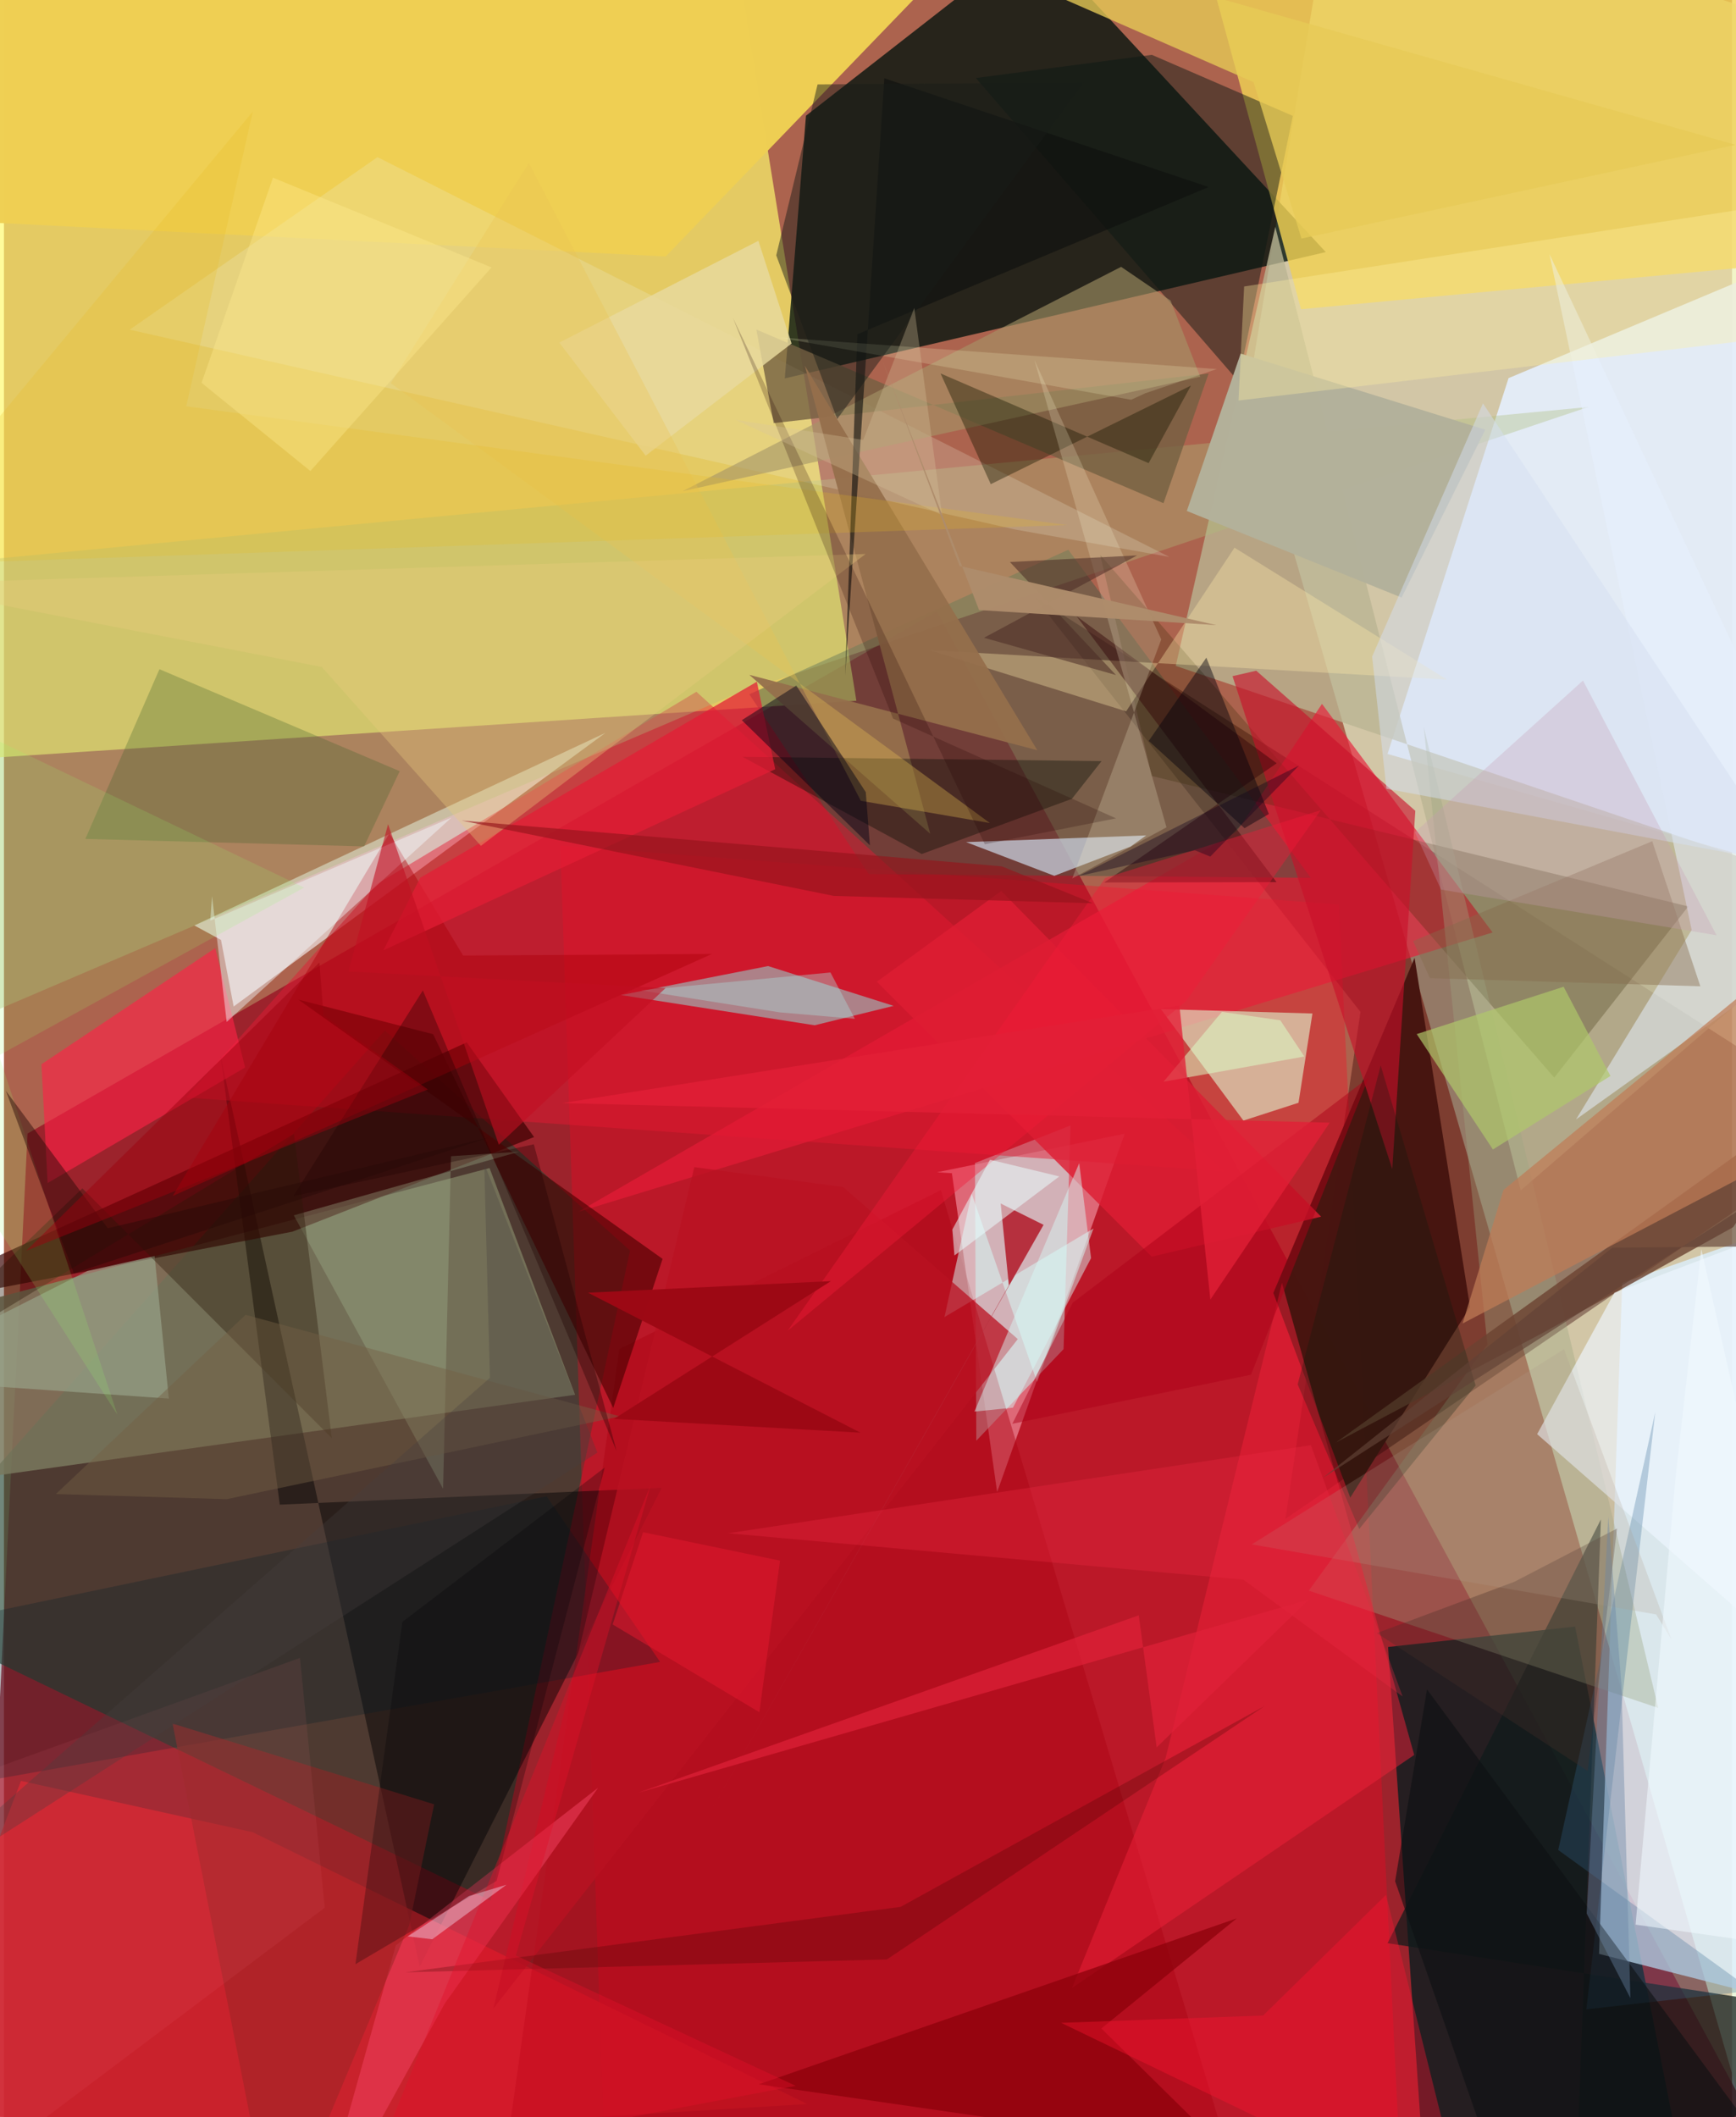 <svg xmlns="http://www.w3.org/2000/svg" width="228" height="278" viewBox="0 0 836 1024"><path fill="#ac634e" d="M0 0h836v1024H0z"/><path fill="#e2f2cc" fill-opacity=".694" d="M837.817 2.035L859.96 1086 601.803 190.429 643.761-62z"/><path fill="#950b1f" fill-opacity=".718" d="M11.42 548.25l-23.223 474.806 890.2 62.944L451.29 295.79z"/><path fill="#fffa6e" fill-opacity=".678" d="M412.374 338.947L347.844-62-62-28.088l28.828 396.414z"/><path fill="#02130d" fill-opacity=".78" d="M639.458 121.92L498.42-30.194 387.997 55.97l-10.244 127.048z"/><path fill="#264735" fill-opacity=".651" d="M-62 775.564l297.413 143.733 67.462-314.454-118.627-106.397z"/><path fill="#340000" fill-opacity=".388" d="M656.246 489.429l-36.293 245.177L898 544.309 498.3 288.442z"/><path fill="#021d1e" fill-opacity=".769" d="M669.585 796.59L689.393 1086h129.994l-59.315-299.286z"/><path fill="#f1e8ee" fill-opacity=".596" d="M542.186 548.314l-90.798 18.681 7.205.445 21.875 154.235z"/><path fill="#dcf0ff" fill-opacity=".788" d="M782.848 620.472L898 580.032v397.282l-126.342-32.29z"/><path fill="#e4edfa" fill-opacity=".929" d="M727.884 182.893L898 111.467l-19.485 312.915-209.184-59.715z"/><path fill="#f0d154" fill-opacity=".824" d="M898 124.072L627.478 149.56 583.46-12.304l247.012-10.822z"/><path fill="#f02" fill-opacity=".318" d="M291.967 1086l-22.814-676.951 376.611 28.445 31.456 646.497z"/><path fill="#7a785e" fill-opacity=".855" d="M-62 721.78l338.277-47.167-41.36-109.669-285.8 75.19z"/><path fill="#f4f1f3" fill-opacity=".639" d="M290.971 354.464L111.12 486.82l-6.125-32.215L92.1 447.61z"/><path fill="#471510" fill-opacity=".988" d="M682.421 463.264l-68.333 162.094 37.219 98.978 57.951-92.153z"/><path fill="#b9b493" fill-opacity=".792" d="M898 434.178L733.767 575.736 615.037 109.73 566.89 322.08z"/><path fill="#020201" fill-opacity=".459" d="M133.434 727.743l184.79-8.159L201.137 951.18l-96.352-440.476z"/><path fill="#e81c38" fill-opacity=".651" d="M596.425 402.161l41.197-61.712 82.542 110.552L277.84 586.135z"/><path fill="#d4232c" fill-opacity=".796" d="M-62 1045.285l450.583-27.65-268.251-131.457L8.234 861.35z"/><path fill="#4a5946" fill-opacity=".498" d="M632.235 424.574l-213.898-1.79-57.743-86.988 154.297-69.894z"/><path fill="#e1fcd5" fill-opacity=".588" d="M633.006 490.194l-6.735 43.174-26.66 8.624-39.94-53.932z"/><path fill="#101b1b" fill-opacity=".725" d="M669.344 939.854l103.21-204.983L759.487 1086 898 974.931z"/><path fill="#c6fffc" fill-opacity=".486" d="M512.608 652.526l3.378-108.2-46.224 18.196.633 134.305z"/><path fill="#e61933" fill-opacity=".463" d="M334.986 334.582l-154.78 93.114L88.062 530.83l502.176 35.717z"/><path fill="#380000" fill-opacity=".675" d="M256.449 549.959l-32.565-45.81L-62 634.444l201.556-38.733z"/><path fill="#eecf53" fill-opacity=".988" d="M-62 104.85V-55.526L499.636-62 320.134 124.042z"/><path fill="#99c0bf" fill-opacity=".624" d="M298.446 481.274l93.735 14.618 38.218-9.389-60.742-19.256z"/><path fill="#acbe7c" fill-opacity=".361" d="M-57.84 275.338L-62 513.572l417.815-178.625 410.613-138.09z"/><path fill="#342600" fill-opacity=".263" d="M749.996 521.21l64.833-82.799-259.57-63.094-24.912-106.918z"/><path fill="#ab0313" fill-opacity=".455" d="M605.743 1086l-152.49-510.369-155.532 76.816L236.578 1086z"/><path fill="#9ca481" fill-opacity=".365" d="M686.834 351.49l30.82 298.748-86.414 119.095 169.043 56.729z"/><path fill="#0b1814" fill-opacity=".475" d="M555.332 26.526l68.188 29.53-26.327 128.392-127.028-146.71z"/><path fill="#eff1dd" fill-opacity=".212" d="M489.286 256.132L60.824 159.46 180.709 76l383.068 193.356z"/><path fill="#746042" fill-opacity=".796" d="M372.378 204.656l-8.4-45.279 196.98 84.003 21.824-62.722z"/><path fill="#cdd8e8" fill-opacity=".698" d="M508.13 423.604l-42.68-16.31 87.153-3.238-7.656 5.43z"/><path fill="#ff2246" fill-opacity=".612" d="M18.136 514.735l2.981 57.466 95.547-55.889-14.454-57.749z"/><path fill="#ef2139" fill-opacity=".498" d="M516.694 961.495l45.295-111.235 56.263-229.818 63.992 228.373z"/><path fill="#6c4331" fill-opacity=".8" d="M880.503 528.157l-236.16 169.542 100.549-53.262 91.642-50.892z"/><path fill="#e6f0ff" fill-opacity=".525" d="M898 443.179l-137.49 98.264 55.96-91.636-68.796-326.892z"/><path fill="#4c0000" fill-opacity=".627" d="M318.619 608.887L142.446 483.492l65.173 16.713 87.126 180.762z"/><path fill="#a59568" fill-opacity=".612" d="M564.372 145.366l-23.915-16.305-212.166 108.51 250.428-55.349z"/><path fill="#fde8a8" fill-opacity=".357" d="M447.724 314.47l95.158 29.573 52.426-79.14 102.801 63.812z"/><path fill="#ae000b" fill-opacity=".451" d="M342.494 461.402l-120.37.755-35.635-59.088L81.64 578.457z"/><path fill="#d7fffc" fill-opacity=".498" d="M468.13 577.314l31.663 91.078 27.305-74.222-72.109 42.853z"/><path fill="#c9102a" fill-opacity=".616" d="M605.816 324.396l-11.47 2.635 77.28 238.408 11.15-173.272z"/><path fill="#3f622c" fill-opacity=".29" d="M191.455 372.993L75.222 323.672l-35.84 82.076 134.838 3.627z"/><path fill="#9aa48a" fill-opacity=".659" d="M-62 666.543l102.383-51.818 32.488-7.23 6.888 68.951z"/><path fill="#eef6ff" fill-opacity=".659" d="M741.705 693.652l37.402-68.439L898 580.035v250.348z"/><path fill="#956f4c" fill-opacity=".941" d="M448.111 403.257L387.47 176.939l112.42 185.913-139.288-36.446z"/><path fill="#010900" fill-opacity=".357" d="M357.258 366.041l86.751 47.015 72.632-26.69 14.348-18.247z"/><path fill="#ba1222" fill-opacity=".753" d="M236.74 971.46l253.728-323.793-84.48-73.544-72.027-9.625z"/><path fill="#051d28" fill-opacity=".278" d="M-56.14 869.687L-62 791.334l324.526-67.637 54.887 80.11z"/><path fill="#b3b19a" fill-opacity=".984" d="M572.235 247.138l26.037-76.12 118.383 36.825-40.523 81.176z"/><path fill="#300005" fill-opacity=".435" d="M518.911 298.047l96.798 71.123-83.432 57.658 83.357-.17z"/><path fill="#e7ca56" fill-opacity=".78" d="M627.7 115.388l-23.177-75.646L372.248-62l465.42 132.058z"/><path fill="#f1415e" fill-opacity=".533" d="M189.547 940.886l97.888-76.215-74.204 104.394L148.881 1086z"/><path fill="#a4b48e" fill-opacity=".345" d="M140.214 587.817l109.056-30.778-33.002 2.168-3.833 160.825z"/><path fill="#356995" fill-opacity=".286" d="M798.847 683.035l-46.936 211.746 93.944 68.007-80.339 9.056z"/><path fill="#291708" fill-opacity=".373" d="M140.296 548.382l18.311 147.212L37.931 574.767-62 671.061z"/><path fill="#181802" fill-opacity=".404" d="M553.755 224.003l-100.66-43.372 24.298 53.545 96.85-47.697z"/><path fill="#bf7b56" fill-opacity=".722" d="M898 539.375L705.622 640.14l19.803-64.616 151.729-124.469z"/><path fill="#8a010b" fill-opacity=".718" d="M596.386 927.853l-231.222 80.25 226.428 32.785-60.697-59.783z"/><path fill="#e8da9e" fill-opacity=".831" d="M310.442 220.39l-41.786-54.693 96.312-49.22 16.07 49.667z"/><path fill="#f4eac8" fill-opacity=".235" d="M516.819 424.883l43.047-115.621-61.396-135.286 63.929 226.17z"/><path fill="#e41d34" fill-opacity=".729" d="M373.11 372.043l-189.534 87.581 17.798-35.087 162.85-94.807z"/><path fill="#f3faff" fill-opacity=".439" d="M99.814 445.274l116.707-49.852-108.774 98.855-7.084-60.857z"/><path fill="#982425" fill-opacity=".51" d="M196.083 931.016L131.31 1086 81.544 833.613l126.565 39.074z"/><path fill="#d5dff0" fill-opacity=".49" d="M668.794 381.476l194.383 36.437-147.665-222.827-53.627 122.469z"/><path fill="#fff1a0" fill-opacity=".337" d="M898 158.29l-31.118-61.042-266.92 41.312-2.722 55.15z"/><path fill="#de1d33" fill-opacity=".812" d="M422.27 474.84l132.962 132.967 81.964-19.346-154.728-157.548z"/><path fill="#afc96b" fill-opacity=".678" d="M754.523 477.254l22.664 43.157-56.87 35.553-36.872-55.807z"/><path fill="#ff1331" fill-opacity=".369" d="M609.147 974.845l59.442-58.356 38.915 156.333-196.078-94.45z"/><path fill="#0e100e" fill-opacity=".608" d="M582.808 90.462l-169.955 71.207-5.887 164.985 18.927-288.8z"/><path fill="#ebc453" fill-opacity=".329" d="M476.955 398.071L187.13 185.347l66.78-106.544L414.533 387.32z"/><path fill="#d6f9f7" fill-opacity=".475" d="M469.484 682.722l50.689-120.142 5.74 45.923-37.773 72.34z"/><path fill="#492a25" fill-opacity=".533" d="M537.955 326.486l-51.313-54.665 61.53-3.197-74.044 39.841z"/><path fill="#b6303e" fill-opacity=".996" d="M486.147 621.69L340.533 878.478l162.4-286.062-20.75-10.323z"/><path fill="#eccb7e" fill-opacity=".345" d="M416.858 267.937L230.733 409.113l-76.976-86.53-207.332-40.105z"/><path fill="#eab91f" fill-opacity=".216" d="M88.185 196.512l426.151 57.438L-62 273.576l182.401-219.65z"/><path fill="#f21b38" fill-opacity=".4" d="M379.11 643.654l192.688-159.35 65.182-92.41-104.224 32.76z"/><path fill="#94141b" fill-opacity=".635" d="M221.395 396.876l261.32 22.142 44.065 17.85-125.344-3.544z"/><path fill="#020014" fill-opacity=".467" d="M416.927 383.13l1.986 25.706-61.96-60.51 26.337-16.738z"/><path fill="#0d1012" fill-opacity=".588" d="M875.709 1070.816L688.43 817.104l-15.421 92.791L734.202 1086z"/><path fill="#000105" fill-opacity=".263" d="M170.039 950.007l22.697-165.54 97.91-74.683-52.311 199.935z"/><path fill="#051b0c" fill-opacity=".267" d="M666.033 515.311l-40.17 154.257 29.785 69.949 56.306-69.414z"/><path fill="#866a4c" fill-opacity=".416" d="M681.687 455.147l8.138 17.947 130.841 3.946-23.288-70.174z"/><path fill="#91f867" fill-opacity=".165" d="M54.906 684.293l-97.344-151.867 187.659-103.143L-62 329.946z"/><path fill="#ac0217" fill-opacity=".482" d="M603.274 664.909l-115.444 23.72 29.174-58.52 143.128-108.905z"/><path fill="#03000c" fill-opacity=".443" d="M553.813 358.358l27.877-40.27 30.244 75.608-11.792 6.862z"/><path fill="#746044" fill-opacity=".443" d="M297.99 685.057l-181.093-49.115-91.784 86.68 82.652 2.472z"/><path fill="#dcffc8" fill-opacity=".522" d="M589.215 489.397l28.246 4.098L629.089 511l-68.134 12.2z"/><path fill="#463028" fill-opacity=".329" d="M664.15 789.877l102.018 66.68 14.219-117.28-49.71 25.788z"/><path fill="#200300" fill-opacity=".224" d="M352.642 153.717l77.479 193.818 107.86 48.28-63.466 12.515z"/><path fill="#af9b8a" fill-opacity=".22" d="M799.256 780.845l7.438 12.08-51.977-140.365-151.065 94.418z"/><path fill="#450600" fill-opacity=".267" d="M194.153 953.944L433.79 922.28l176.22-97.213-182.858 122.63z"/><path fill="#e11029" fill-opacity=".4" d="M178.633 1047.563l134.274-329.467-65.272 227.708 135.388 63.053z"/><path fill="#e9ffff" fill-opacity=".525" d="M477.018 560.904l33.536 8.094-50.729 38.244-1.03-12.532z"/><path fill="#9d0915" fill-opacity=".988" d="M282.546 625.233l131.8 67.704-119.238-6.685 104.957-66.62z"/><path fill="#ff8586" fill-opacity=".082" d="M-62 876.071V1086l217.188-163.309-11.975-120.837z"/><path fill="#6a85a6" fill-opacity=".408" d="M782.509 815.228l-6.348-81.665-10.485 191.912 21.15 40.942z"/><path fill="#f0faff" fill-opacity=".565" d="M808.605 715.223l12.533-111.122L898 946.37l-108.666-15.488z"/><path fill="#fefbca" fill-opacity=".196" d="M586.752 178.5l-212.205-15.299 170.759 30.144 6.799-3.133z"/><path fill="#f4e1f5" fill-opacity=".408" d="M207.192 937.962l35.923-26.383-18.197 5.483-29.541 19.499z"/><path fill="#abdcda" fill-opacity=".4" d="M308.119 479.014l91.723-8.663 11.804 22.414-36.366-3.123z"/><path fill="#181d19" fill-opacity=".471" d="M393.606 40.84l128.729-.922L403.1 202.673l-29.495-79.179z"/><path fill="#ee2944" fill-opacity=".318" d="M350.322 741.584l249.261 22.428 77.036 56.505-44.352-121.524z"/><path fill="#200000" fill-opacity=".341" d="M202.657 479.025l93.733 222.857-40.05-148.427-116.355 25.08z"/><path fill="#c10e21" fill-opacity=".584" d="M166.64 469.886l19.19-71.27 53.564 155.044 80.674-75.758z"/><path fill="#c79db2" fill-opacity=".298" d="M763.903 329.153L828.5 452.355l-133.284-22.093-12.633-27.732z"/><path fill="#e22037" fill-opacity=".776" d="M270.02 533.527l298.63-47.2 14.966 142.237 57.751-85.568z"/><path fill="#ffed90" fill-opacity=".361" d="M148.245 227.824l-52.647-42.666 34.554-99.22 105.733 43.401z"/><path fill="#614236" fill-opacity=".659" d="M870.305 565.478l-232.136 149.24 139.917-111.25 116.558-1.023z"/><path fill="#e0182e" fill-opacity=".549" d="M375.429 754.84l-9.991 73.297-70.966-42.437 14.723-44.624z"/><path fill="#270a08" fill-opacity=".467" d="M50.259 594.064L.922 527.587l32.872 88.226 200.81-65.649z"/><path fill="#d9c49f" fill-opacity=".306" d="M415.68 212.78l24.707-63.845 13.443 100.189-99.958-46.095z"/><path fill="#9c020d" fill-opacity=".467" d="M205.07 526.929l-50.499-35.831-1.943-25.591-141.88 139.452z"/><path fill="#10011c" fill-opacity=".369" d="M519.697 423.761l56.452-12.501 7.44 3.04 42.913-44.027z"/><path fill="#474140" fill-opacity=".306" d="M-62 926.867l297.105-260.464-2.774-103.616 54.776 139.786z"/><path fill="#af8d6c" fill-opacity=".973" d="M462.314 273.73l124.166 28.62-114.74-7.291-46.696-120.479z"/><path fill="#e12239" fill-opacity=".671" d="M631.321 773.61l-73.677 71.543-8.668-63.885-242.257 85.853z"/></svg>